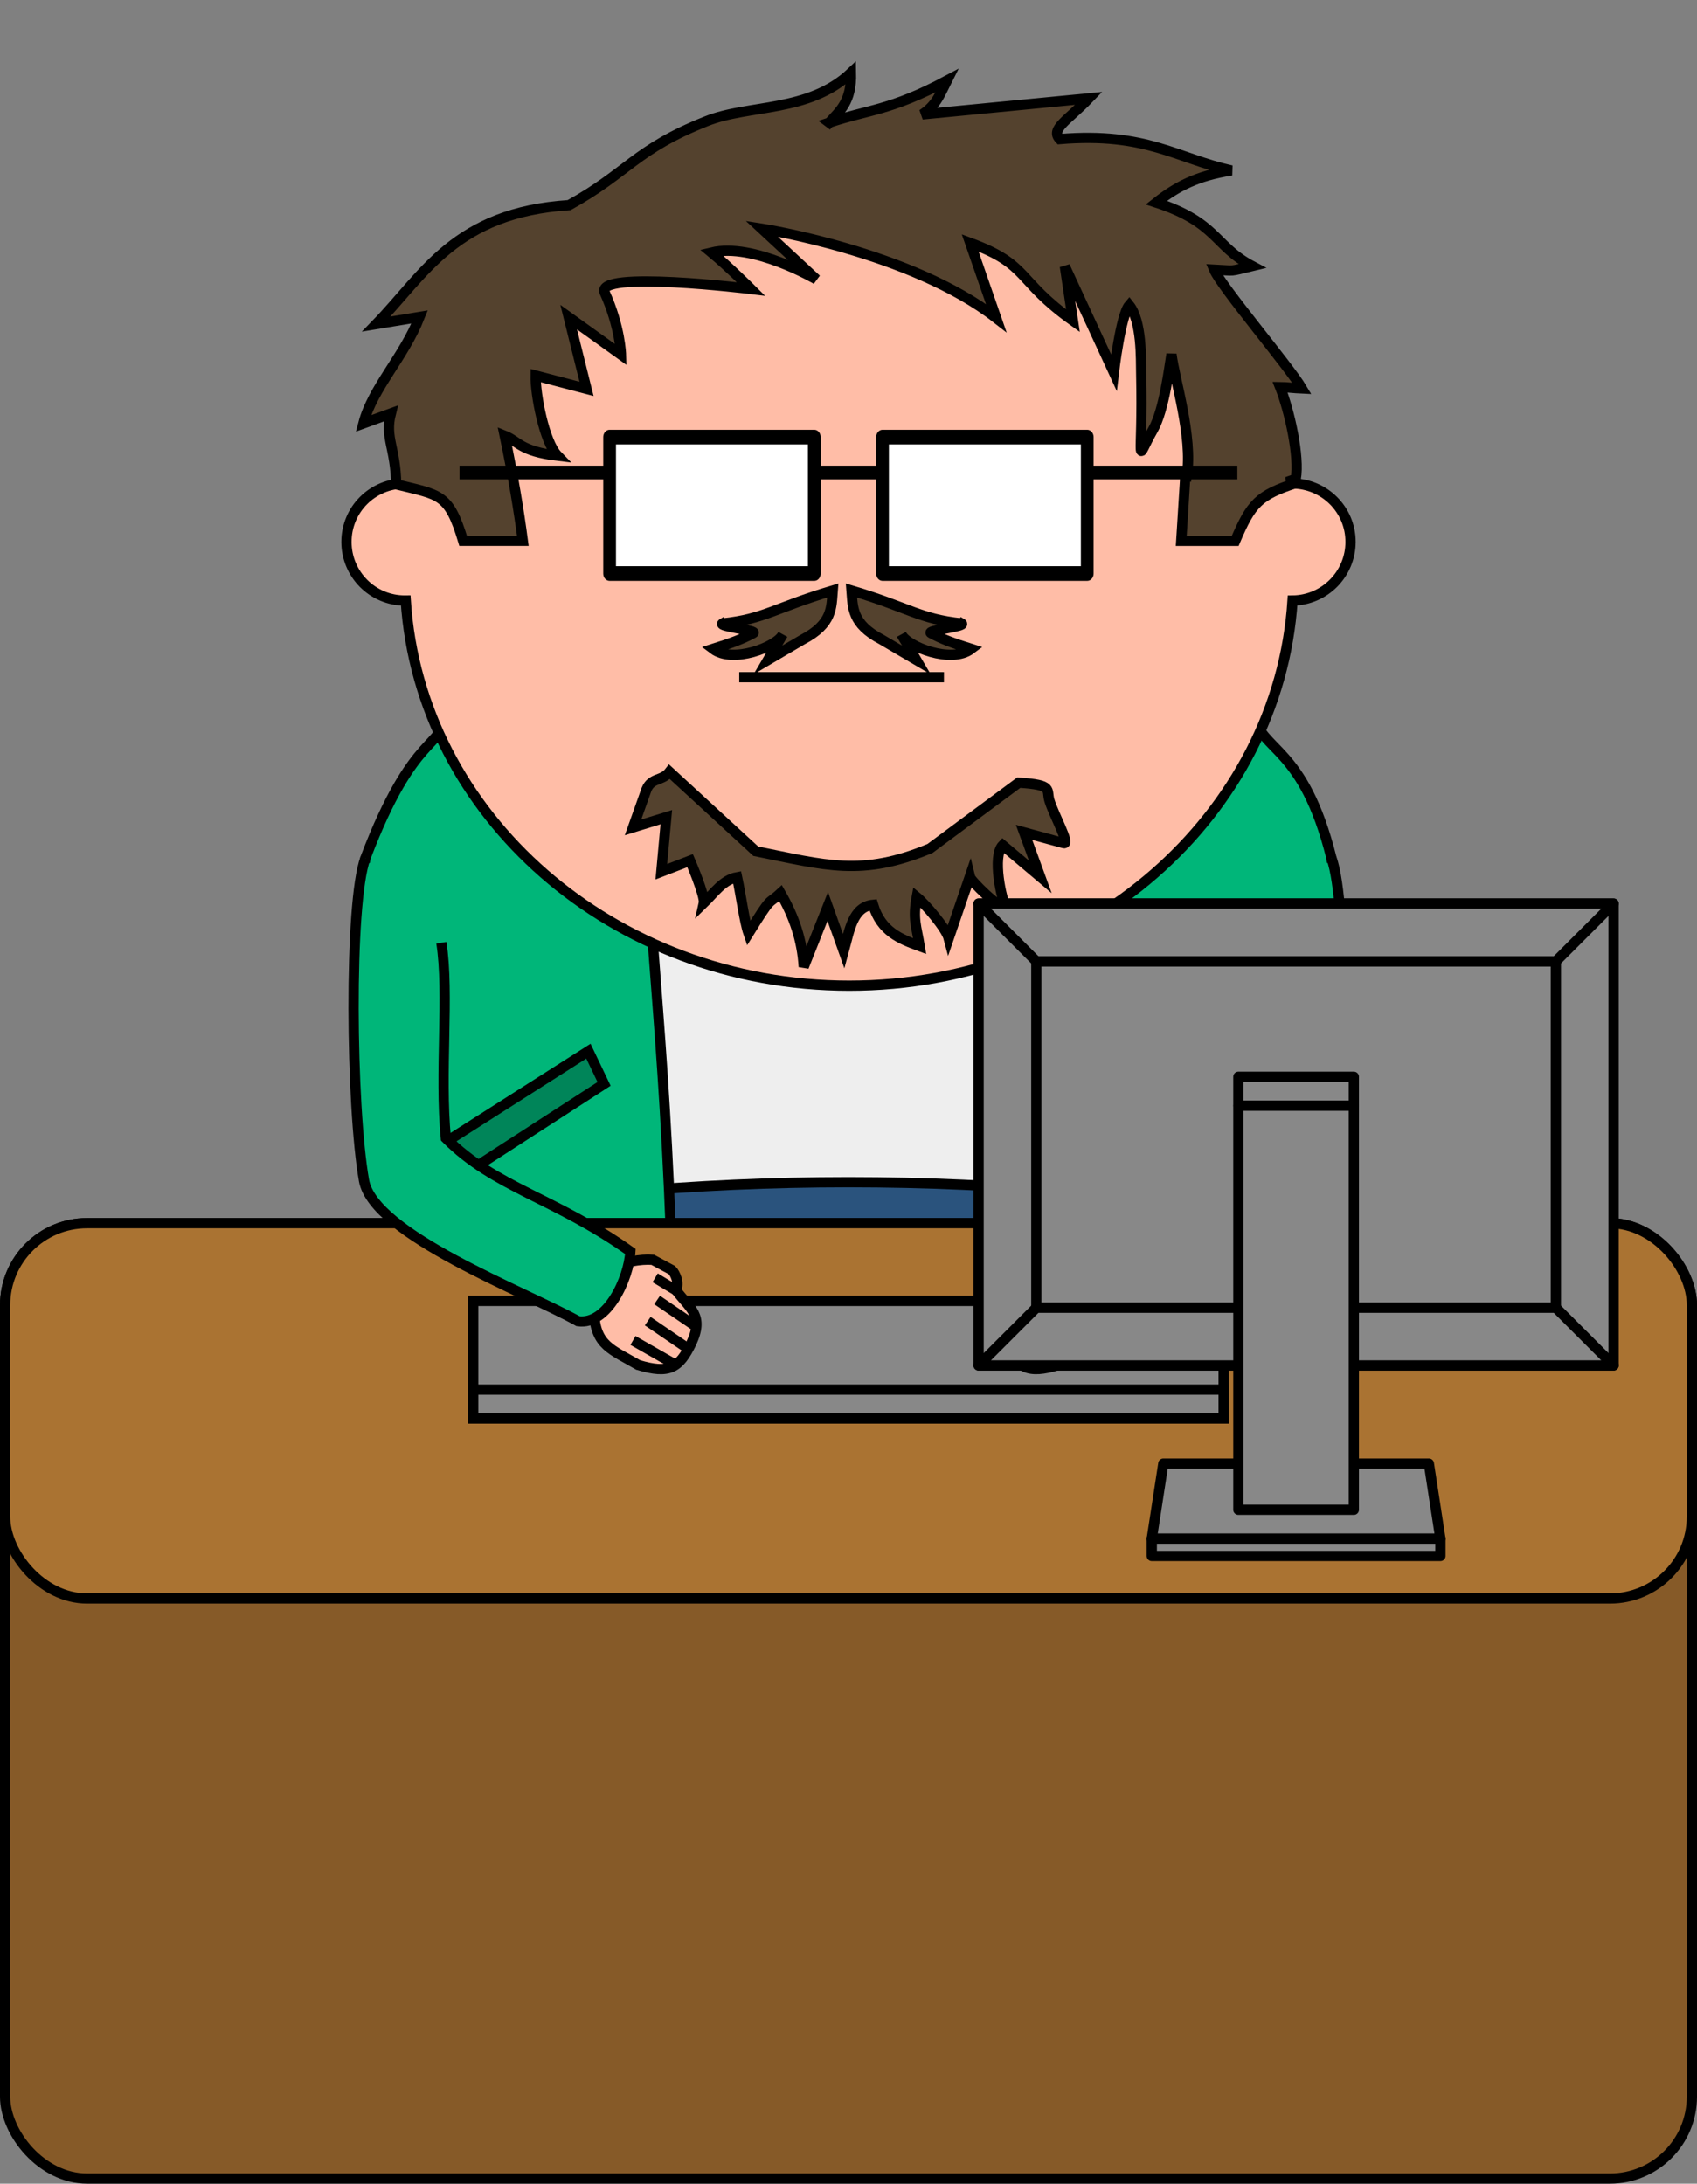 <?xml version="1.0" encoding="UTF-8" standalone="no"?>
<!-- Created with Inkscape (http://www.inkscape.org/) -->

<svg
   xmlns:dc="http://purl.org/dc/elements/1.1/"
   xmlns:cc="http://creativecommons.org/ns#"
   xmlns:rdf="http://www.w3.org/1999/02/22-rdf-syntax-ns#"
   xmlns:svg="http://www.w3.org/2000/svg"
   xmlns="http://www.w3.org/2000/svg"
   xmlns:sodipodi="http://sodipodi.sourceforge.net/DTD/sodipodi-0.dtd"
   xmlns:inkscape="http://www.inkscape.org/namespaces/inkscape"
   width="248.707"
   height="319.987"
   id="svg19177"
   version="1.1"
   inkscape:version="0.48.3.1 r9886"
   sodipodi:docname="emp_d_1_1.svg">
  <rect width="100%" height="100%" fill="#808080" stroke="none"/>
  <defs
     id="defs19179" />
  <sodipodi:namedview
     id="base"
     pagecolor="#ffffff"
     bordercolor="#666666"
     borderopacity="1.0"
     inkscape:pageopacity="0.0"
     inkscape:pageshadow="2"
     inkscape:zoom="0.24748737"
     inkscape:cx="-1112.3335"
     inkscape:cy="-55.809189"
     inkscape:document-units="px"
     inkscape:current-layer="layer1"
     showgrid="false"
     fit-margin-top="0"
     fit-margin-left="0"
     fit-margin-right="0"
     fit-margin-bottom="0"
     inkscape:window-width="1920"
     inkscape:window-height="1029"
     inkscape:window-x="0"
     inkscape:window-y="26"
     inkscape:window-maximized="1"
     inkscape:object-paths="true"
     inkscape:snap-intersection-paths="true"
     inkscape:object-nodes="true"
     inkscape:snap-smooth-nodes="true"
     inkscape:snap-midpoints="true"
     inkscape:snap-object-midpoints="true"
     inkscape:snap-center="true"
     inkscape:snap-page="true"
     inkscape:snap-bbox="true"
     inkscape:bbox-paths="true"
     inkscape:bbox-nodes="true"
     inkscape:snap-bbox-edge-midpoints="true"
     inkscape:snap-bbox-midpoints="true"
     inkscape:snap-nodes="false">
    <inkscape:grid
       type="xygrid"
       id="grid22230"
       empspacing="5"
       visible="true"
       enabled="true"
       snapvisiblegridlinesonly="true"
       originx="-2755.267px"
       originy="-1208.646px" />
  </sodipodi:namedview>
  <g
     inkscape:label="Ebene 1"
     inkscape:groupmode="layer"
     id="layer1"
     transform="translate(-3265.903,514.797)">
    <rect
       style="opacity:0;fill:#aaccee;fill-opacity:1;stroke:#ffffff;stroke-width:1.5;stroke-linecap:round;stroke-linejoin:round;stroke-miterlimit:4;stroke-opacity:1;stroke-dasharray:none"
       id="rect18350"
       width="62.793"
       height="1287"
       x="3513.86"
       y="-292.56"
       rx="12"
       ry="12" />
    <g
       transform="translate(-13486.142,1502.078)"
       id="g17933">
      <path
         style="fill:#333333;fill-opacity:1;stroke:#000000;stroke-width:1.5;stroke-opacity:1"
         d="m 16931.387,-1794.638 -12,0 c -0.948,3.511 -2.458,6.708 -2,11 17.264,6.44 27,5 28,4 -1,-8 -12,-13 -14,-15 z"
         id="path17457"
         inkscape:connector-curvature="0"
         sodipodi:nodetypes="ccccc" />
      <path
         sodipodi:nodetypes="ccccc"
         inkscape:connector-curvature="0"
         id="path17459"
         d="m 16821.387,-1794.638 12,0 c 0.947,3.511 2.458,6.708 2,11 -17.264,6.44 -27,5 -28,4 1,-8 12,-13 14,-15 z"
         style="fill:#333333;fill-opacity:1;stroke:#000000;stroke-width:1.5;stroke-opacity:1" />
      <path
         inkscape:connector-curvature="0"
         style="fill:#2a537d;fill-opacity:1;stroke:#000000;stroke-width:1.5;stroke-opacity:1"
         d="m 16814.387,-1858.625 0,15 c -1.993,15.935 0.269,32.721 5,50 5.033,3.258 13.979,1.496 15,0 -2.919,-14.634 -4.146,-25.202 -3.219,-35 l 0.03,0 c 25.047,-5 70.119,-5 90.156,0 l 0.25,0 c 0.928,9.798 -0.299,20.366 -3.218,35 1.021,1.496 9.966,3.258 15,0 4.73,-17.279 6.992,-34.065 5,-50 l 0,-15 -124,0 z"
         id="path17461" />
      <path
         sodipodi:nodetypes="ccccc"
         inkscape:connector-curvature="0"
         id="path17463"
         d="m 16826.61,-1932.532 99.777,0 c 2.316,30.657 20,49.894 15,94.894 -40,-8 -90,-8 -130,0 -5,-45 12.342,-63.453 15.223,-94.894 z"
         style="fill:#eeeeee;fill-opacity:1;stroke:#000000;stroke-width:1.5;stroke-opacity:1" />
      <path
         sodipodi:nodetypes="cccccc"
         inkscape:connector-curvature="0"
         style="fill:#00b679;fill-opacity:1;stroke:#000000;stroke-width:1.5;stroke-opacity:1"
         d="m 16819.606,-1914.722 -2.531,2.375 c 0.155,5.302 -4.242,2.126 -11.484,21.237 -6.185,49.964 4.134,57.65 44.796,55.357 -1.462,-37.99 -4.01,-46.479 -4,-78.969 z"
         id="path16788-5-6" />
      <path
         sodipodi:nodetypes="ccccc"
         inkscape:connector-curvature="0"
         id="path17497"
         d="m 16815.68,-1848.446 1.661,5.43 23.234,-15.026 -2.293,-4.798 z"
         style="fill:#008559;fill-opacity:1;stroke:#000000;stroke-width:1.5;stroke-linecap:butt;stroke-linejoin:miter;stroke-opacity:1" />
      <path
         id="path17828"
         d="m 16933.172,-1914.721 2.531,2.375 c 1.123,5.709 7.331,4.586 11.484,21.237 6.185,49.964 -4.134,57.65 -44.796,55.357 1.462,-37.99 4.01,-46.479 4,-78.969 z"
         style="fill:#00b679;fill-opacity:1;stroke:#000000;stroke-width:1.5;stroke-opacity:1"
         inkscape:connector-curvature="0"
         sodipodi:nodetypes="cccccc" />
      <path
         style="fill:#008559;fill-opacity:1;stroke:#000000;stroke-width:1.5;stroke-linecap:butt;stroke-linejoin:miter;stroke-opacity:1"
         d="m 16937.098,-1848.445 -1.661,5.43 -23.234,-15.026 2.293,-4.798 z"
         id="path17842"
         inkscape:connector-curvature="0"
         sodipodi:nodetypes="ccccc" />
      <path
         style="fill:#ffbda7;fill-opacity:1;stroke:#000000;stroke-width:1.5;stroke-opacity:1"
         d="m 16876.509,-1992.625 c -30.991,0 -56.896,19.975 -63.469,46.75 -0.532,-0.103 -1.095,-0.156 -1.656,-0.156 -4.743,0 -8.563,3.82 -8.563,8.562 0,4.742 3.82,8.594 8.563,8.594 0.04,0 0.08,6e-4 0.125,0 2.046,31.494 30.372,56.437 65,56.437 34.627,0 62.922,-24.944 64.968,-56.437 4.699,-0.051 8.5,-3.883 8.5,-8.594 0,-4.742 -3.851,-8.562 -8.593,-8.562 -0.484,0 -0.945,0.048 -1.407,0.125 -6.583,-26.762 -32.488,-46.719 -63.468,-46.719 z"
         id="path17469"
         inkscape:connector-curvature="0" />
      <path
         sodipodi:nodetypes="cccccccccccccccccscccccccccccccccccccccccccccccccc"
         inkscape:connector-curvature="0"
         id="path17471"
         d="m 16873.575,-1998.906 c 1.514,-1.711 3.291,-3.003 3.192,-7.297 -6.224,5.864 -14.972,4.586 -21.196,7.093 -10.417,4.131 -11.475,7.521 -20.119,12.294 -16.694,1.07 -21.195,10.15 -28.261,17.431 l 6.354,-1.048 c -2.346,5.939 -6.86,10.351 -8.246,15.608 l 4.028,-1.464 c -0.905,3.591 0.696,4.988 0.779,10.383 6.439,1.6 7.71,1.309 9.813,8.281 l 8.75,0 c -0.586,-4.467 -1.369,-9.2 -2.657,-15.406 2.003,0.796 2.246,2.283 7.75,2.938 -1.967,-2.015 -3.27,-9.029 -3.218,-11.75 l 7.46,1.951 -2.617,-10.513 7.67,5.505 c 0,0 -0.1,-4.057 -2.384,-9.098 -1.511,-3.333 21.433,-0.531 21.433,-0.531 0,0 -3.317,-3.305 -5.781,-5.344 6.131,-1.478 15.366,3.942 15.366,3.942 l -8.023,-7.442 c 0,0 21.97,3.423 34.375,13.094 l -3.812,-11 c 8.736,3.208 6.749,5.484 15.062,11.406 l -1.187,-7.969 7.187,15.562 c 0,0 0.994,-8.424 2.25,-9.875 1.87,2.356 1.708,7.974 1.75,9.906 0.3,13.789 -1.028,13.177 1.75,8.312 1.634,-2.862 2.39,-9.274 2.688,-11.031 0.463,3.689 3.154,12.078 2.25,17.844 l -0.219,-0.031 c -0.216,3.329 -0.395,6.466 -0.594,9.531 l 7.907,0 c 2.351,-5.5 3.419,-6.691 9,-8.5 l -1.407,-0.125 c 0.412,-0.148 0.814,-0.293 1.282,-0.438 0.584,-3.327 -0.929,-9.995 -2.3,-13.468 0.996,0.01 2.033,0.159 3.214,0.21 -1.882,-3.197 -11.854,-14.943 -12.879,-17.419 3.333,0.162 1.997,0.323 5.565,-0.526 -5.544,-2.931 -5.073,-6.367 -14.03,-9.297 2.988,-2.358 6.025,-3.945 11.007,-4.709 -8.047,-1.771 -12.433,-5.638 -25.168,-4.597 -1.403,-1.47 1.177,-2.743 4.27,-5.97 l -24.424,2.353 c 2.156,-1.407 2.726,-3.21 3.603,-4.936 -8.257,4.401 -11.525,4.218 -17.233,6.139 z"
         style="fill:#54422e;fill-opacity:1;stroke:#000000;stroke-width:1.5;stroke-linecap:butt;stroke-linejoin:miter;stroke-opacity:1" />
      <g
         transform="translate(14446.387,-2410)"
         style="stroke:#000000;stroke-width:1.5;stroke-opacity:1"
         id="g17473">
        <g
           id="g17475"
           transform="matrix(1,0,0,1.15,3.621,-65.669)"
           style="stroke:#000000;stroke-width:1.399;stroke-opacity:1">
          <rect
             y="454.647"
             x="2391.379"
             height="17.385"
             width="30"
             id="rect17477"
             style="fill:#ffffff;fill-opacity:1;stroke:#000000;stroke-width:1.865;stroke-linecap:round;stroke-linejoin:round;stroke-miterlimit:4;stroke-opacity:1;stroke-dasharray:none" />
          <rect
             style="fill:#ffffff;fill-opacity:1;stroke:#000000;stroke-width:1.865;stroke-linecap:round;stroke-linejoin:round;stroke-miterlimit:4;stroke-opacity:1;stroke-dasharray:none"
             id="rect17479"
             width="30"
             height="17.385"
             x="2431.379"
             y="454.647" />
        </g>
        <path
           sodipodi:nodetypes="cc"
           style="fill:none;stroke:#000000;stroke-width:2;stroke-linecap:butt;stroke-linejoin:miter;stroke-miterlimit:4;stroke-opacity:1;stroke-dasharray:none"
           d="m 2373,462.362 22,0"
           id="path17481"
           inkscape:connector-curvature="0" />
        <path
           inkscape:connector-curvature="0"
           id="path17483"
           d="m 2425,462.362 10,0"
           style="fill:none;stroke:#000000;stroke-width:2;stroke-linecap:butt;stroke-linejoin:miter;stroke-opacity:1" />
        <path
           sodipodi:nodetypes="cc"
           inkscape:connector-curvature="0"
           id="path17485"
           d="m 2465,462.362 22,0"
           style="fill:none;stroke:#000000;stroke-width:2;stroke-linecap:butt;stroke-linejoin:miter;stroke-miterlimit:4;stroke-opacity:1;stroke-dasharray:none" />
      </g>
      <path
         inkscape:connector-curvature="0"
         id="path17487"
         d="m 16860.387,-1917.638 30,0"
         style="fill:none;stroke:#000000;stroke-width:1.5;stroke-linecap:butt;stroke-linejoin:miter;stroke-opacity:1" />
      <path
         inkscape:connector-curvature="0"
         id="path17489"
         d="m 16850.169,-1903.767 c -1.057,1.379 -2.643,0.778 -3.38,2.593 l -1.969,5.539 4.878,-1.496 -0.731,7.997 4.218,-1.624 c 0,0 2.235,5.19 2.006,6.214 1.522,-1.474 2.811,-3.414 4.883,-3.788 0.587,2.752 1.081,6.542 1.669,8.233 3.568,-5.744 2.715,-4.064 4.698,-5.897 2,3.434 3.165,6.92 3.399,10.796 l 3.516,-8.839 2.344,6.566 0,0 c 0.834,-3.029 1.298,-6.525 4.297,-6.819 1.2,3.947 4.008,5.022 6.837,6.061 -0.481,-2.923 -1.044,-3.976 -0.436,-7.197 1.263,1.034 4.292,4.553 4.687,6.047 l 3.088,-9.02 c 0.132,0.574 4.35,4.771 5.362,4.596 -0.727,-1.186 -2.103,-7.599 -0.537,-9.225 l 5.509,4.651 -2.379,-6.524 5.805,1.579 c 1.026,0.279 -1.474,-4.196 -2.089,-6.251 -0.483,-1.612 0.681,-2.285 -4.495,-2.612 l -13.008,9.646 c -10.013,4.165 -15.295,2.452 -25.532,0.4 z"
         style="fill:#54422e;fill-opacity:1;stroke:#000000;stroke-width:1.5;stroke-linecap:butt;stroke-linejoin:miter;stroke-opacity:1"
         sodipodi:nodetypes="cccccccccccccccccccccccsscccc" />
      <g
         style="stroke:#000000;stroke-width:1.844;stroke-opacity:1"
         transform="matrix(0.812,0,0,0.815,15077.826,-2323.437)"
         id="g17491">
        <path
           sodipodi:nodetypes="cccscccc"
           inkscape:connector-curvature="0"
           id="path17493"
           d="m 2235.42,488.245 c 0.953,0.54 -6.588,1.267 -5.524,1.756 2.065,1.079 3.771,1.73 7.249,2.825 -3.572,2.711 -11.479,-0.379 -12.597,-2.589 l 2.689,4.573 -6.256,-3.659 c -5.447,-2.829 -5.207,-5.836 -5.447,-8.828 10.46,3.113 12.3,5.123 19.886,5.922 z"
           style="fill:#54422e;fill-opacity:1;stroke:#000000;stroke-width:1.844;stroke-opacity:1" />
        <path
           style="fill:#54422e;fill-opacity:1;stroke:#000000;stroke-width:1.844;stroke-opacity:1"
           d="m 2192.258,488.245 c -0.953,0.54 6.588,1.267 5.524,1.756 -2.065,1.079 -3.771,1.73 -7.249,2.825 3.572,2.711 11.479,-0.379 12.597,-2.589 l -2.689,4.573 6.256,-3.659 c 5.447,-2.829 5.207,-5.836 5.447,-8.828 -10.46,3.113 -12.3,5.123 -19.886,5.922 z"
           id="path17495"
           inkscape:connector-curvature="0"
           sodipodi:nodetypes="cccscccc" />
      </g>
    </g>
    <g
       transform="translate(-13486.142,1502.078)"
       id="g17875">
      <rect
         style="fill:#865a28;fill-opacity:1;stroke:#000000;stroke-width:1.5;stroke-linecap:round;stroke-linejoin:round;stroke-miterlimit:4;stroke-opacity:1;stroke-dasharray:none"
         id="rect17503"
         width="247.207"
         height="140"
         x="16752.795"
         y="-1837.638"
         rx="12"
         ry="12" />
      <rect
         rx="12"
         y="-1837.638"
         x="16752.795"
         height="55"
         width="247.207"
         id="rect17505"
         style="fill:#aa7332;fill-opacity:1;stroke:#000000;stroke-width:1.5;stroke-linecap:round;stroke-linejoin:round;stroke-miterlimit:4;stroke-opacity:1;stroke-dasharray:none"
         ry="12" />
      <g
         transform="translate(6880.003,-1380)"
         id="g17509">
        <g
           transform="matrix(0.846,0,0,0.846,10021.763,-3112.834)"
           style="fill:#666666;fill-opacity:1;stroke:#000000;stroke-width:1.774;stroke-opacity:1"
           id="g17511">
          <rect
             style="fill:#888888;fill-opacity:1;stroke:#000000;stroke-width:1.774;stroke-opacity:1"
             id="rect17513"
             width="130"
             height="20.365"
             x="-95"
             y="3151.997" />
          <rect
             y="3167.362"
             x="-95"
             height="5"
             width="130"
             id="rect17515"
             style="fill:#888888;fill-opacity:1;stroke:#000000;stroke-width:1.774;stroke-opacity:1" />
        </g>
      </g>
    </g>
    <g
       id="g17906"
       transform="translate(-13486.142,1497.078)">
      <g
         transform="matrix(0.502,-0.649,0.649,0.502,15719.569,-725.532)"
         id="g16824-7-3"
         style="stroke:#000000;stroke-width:1.827;stroke-opacity:1">
        <path
           style="fill:#ffbda7;fill-opacity:1;stroke:#000000;stroke-width:1.827;stroke-linecap:butt;stroke-linejoin:miter;stroke-opacity:1"
           d="m 1889.869,257.761 -0.442,5.808 c -4.442,3.775 -3.214,6.5 -2.512,11.89 2.084,5.413 4.011,6.158 8.899,5.132 5.347,-1.223 4.682,-3.9 5.798,-7.956 1.447,-0.273 2.282,-1.969 2.391,-2.76 l -0.641,-3.839 c -1.264,-1.899 -3.31,-3.68 -5.913,-5.245 l 0,-4.293 z"
           id="path16826-4-0"
           inkscape:connector-curvature="0"
           sodipodi:nodetypes="cccccccccc" />
        <path
           inkscape:connector-curvature="0"
           id="path16828-2-1"
           d="m 1901.081,268.337 0.569,4.772"
           style="fill:none;stroke:#000000;stroke-width:1.827;stroke-linecap:butt;stroke-linejoin:miter;stroke-opacity:1"
           sodipodi:nodetypes="cc" />
        <path
           style="fill:none;stroke:#000000;stroke-width:1.827;stroke-linecap:butt;stroke-linejoin:miter;stroke-opacity:1"
           d="m 1889.806,272.05 1.238,8.797"
           id="path16830-2-0"
           inkscape:connector-curvature="0"
           sodipodi:nodetypes="cc" />
        <path
           inkscape:connector-curvature="0"
           id="path16832-9-2"
           d="m 1894.148,272.024 0.527,8.781"
           style="fill:none;stroke:#000000;stroke-width:1.827;stroke-linecap:butt;stroke-linejoin:miter;stroke-opacity:1"
           sodipodi:nodetypes="cc" />
        <path
           sodipodi:nodetypes="cc"
           style="fill:none;stroke:#000000;stroke-width:1.827;stroke-linecap:butt;stroke-linejoin:miter;stroke-opacity:1"
           d="m 1898.163,271.039 0.527,8.781"
           id="path16834-4-6"
           inkscape:connector-curvature="0" />
      </g>
      <path
         sodipodi:nodetypes="cscccc"
         inkscape:connector-curvature="0"
         id="path16836-2-4"
         d="m 16805.591,-1886.11 c -2.43,6.592 -2.11,36.433 -0.201,47.215 1.408,7.95 23.557,16.27 31.374,20.623 4.307,0.629 7.452,-6.272 7.667,-10.215 -11.14,-7.916 -19.837,-9.331 -27.044,-16.602 -0.934,-9.524 0.509,-21.165 -0.656,-28.64"
         style="fill:#00b679;fill-opacity:1;stroke:#000000;stroke-width:1.5" />
    </g>
    <g
       id="g17924"
       transform="translate(-13486.142,1497.078)">
      <g
         style="stroke:#000000;stroke-width:1.827;stroke-opacity:1"
         id="g17830"
         transform="matrix(-0.502,-0.649,-0.649,0.502,18033.209,-725.532)">
        <path
           sodipodi:nodetypes="cccccccccc"
           inkscape:connector-curvature="0"
           id="path17832"
           d="m 1889.869,257.761 -0.442,5.808 c -4.442,3.775 -3.214,6.5 -2.512,11.89 2.084,5.413 4.011,6.158 8.899,5.132 5.347,-1.223 4.682,-3.9 5.798,-7.956 1.447,-0.273 2.282,-1.969 2.391,-2.76 l -0.641,-3.839 c -1.264,-1.899 -3.31,-3.68 -5.913,-5.245 l 0,-4.293 z"
           style="fill:#ffbda7;fill-opacity:1;stroke:#000000;stroke-width:1.827;stroke-linecap:butt;stroke-linejoin:miter;stroke-opacity:1" />
        <path
           sodipodi:nodetypes="cc"
           style="fill:none;stroke:#000000;stroke-width:1.827;stroke-linecap:butt;stroke-linejoin:miter;stroke-opacity:1"
           d="m 1901.081,268.337 0.569,4.772"
           id="path17834"
           inkscape:connector-curvature="0" />
        <path
           sodipodi:nodetypes="cc"
           inkscape:connector-curvature="0"
           id="path17836"
           d="m 1889.806,272.05 1.238,8.797"
           style="fill:none;stroke:#000000;stroke-width:1.827;stroke-linecap:butt;stroke-linejoin:miter;stroke-opacity:1" />
        <path
           sodipodi:nodetypes="cc"
           style="fill:none;stroke:#000000;stroke-width:1.827;stroke-linecap:butt;stroke-linejoin:miter;stroke-opacity:1"
           d="m 1894.148,272.024 0.527,8.781"
           id="path17838"
           inkscape:connector-curvature="0" />
        <path
           inkscape:connector-curvature="0"
           id="path17840"
           d="m 1898.163,271.039 0.527,8.781"
           style="fill:none;stroke:#000000;stroke-width:1.827;stroke-linecap:butt;stroke-linejoin:miter;stroke-opacity:1"
           sodipodi:nodetypes="cc" />
      </g>
      <path
         style="fill:#00b679;fill-opacity:1;stroke:#000000;stroke-width:1.5"
         d="m 16947.187,-1886.11 c 2.43,6.592 2.11,36.433 0.201,47.215 -1.408,7.95 -23.557,16.27 -31.374,20.623 -4.307,0.629 -7.452,-6.272 -7.667,-10.215 11.14,-7.916 19.837,-9.331 27.044,-16.602 0.934,-9.524 -0.509,-21.165 0.656,-28.64"
         id="path17844"
         inkscape:connector-curvature="0"
         sodipodi:nodetypes="cscccc" />
    </g>
    <g
       style="stroke:#000000;stroke-width:1.774;stroke-opacity:1"
       transform="matrix(0.846,0,0,0.846,3481.235,-2985.837)"
       id="g17517">
      <rect
         y="3077.362"
         x="-85"
         height="80"
         width="110"
         id="rect17519"
         style="fill:#888888;fill-opacity:1;stroke:#000000;stroke-width:1.774;stroke-linecap:round;stroke-linejoin:round;stroke-miterlimit:4;stroke-opacity:1;stroke-dasharray:none" />
      <path
         style="fill:#888888;fill-opacity:1;stroke:#000000;stroke-width:1.774;stroke-linecap:round;stroke-linejoin:round;stroke-miterlimit:4;stroke-opacity:1"
         d="m -53,3174.362 46,0 2,13 -50,0 z"
         id="path17521"
         inkscape:connector-curvature="0"
         sodipodi:nodetypes="ccccc" />
      <rect
         style="fill:#888888;fill-opacity:1;stroke:#000000;stroke-width:1.774;stroke-linecap:round;stroke-linejoin:round;stroke-miterlimit:4;stroke-opacity:1;stroke-dasharray:none"
         id="rect17523"
         width="90"
         height="60.001"
         x="-75"
         y="3087.362" />
      <path
         sodipodi:nodetypes="ccccc"
         inkscape:connector-curvature="0"
         id="path17525"
         d="m -85,3157.362 110,0 -10,-10 -90,0 z"
         style="fill:#888888;fill-opacity:1;stroke:#000000;stroke-width:1.774;stroke-linecap:round;stroke-linejoin:round;stroke-miterlimit:4;stroke-opacity:1" />
      <rect
         style="fill:#888888;fill-opacity:1;stroke:#000000;stroke-width:1.774;stroke-linecap:round;stroke-linejoin:round;stroke-miterlimit:4;stroke-opacity:1;stroke-dasharray:none"
         id="rect17527"
         width="20"
         height="70"
         x="-40"
         y="3112.362" />
      <rect
         y="-3112.362"
         x="-40"
         height="5"
         width="20"
         id="rect17529"
         style="fill:#888888;fill-opacity:1;stroke:#000000;stroke-width:1.774;stroke-linecap:round;stroke-linejoin:round;stroke-miterlimit:4;stroke-opacity:1;stroke-dasharray:none"
         transform="scale(1,-1)" />
      <path
         style="fill:#888888;fill-opacity:1;stroke:#000000;stroke-width:1.774;stroke-linecap:round;stroke-linejoin:round;stroke-miterlimit:4;stroke-opacity:1"
         d="m -85,3077.362 110,0 -10,10 -90,0 z"
         id="path17531"
         inkscape:connector-curvature="0"
         sodipodi:nodetypes="ccccc" />
      <rect
         style="fill:#888888;fill-opacity:1;stroke:#000000;stroke-width:1.774;stroke-linecap:round;stroke-linejoin:round;stroke-miterlimit:4;stroke-opacity:1;stroke-dasharray:none"
         id="rect17533"
         width="50"
         height="3"
         x="-55"
         y="-3190.362"
         transform="scale(1,-1)" />
    </g>
  </g>
</svg>
